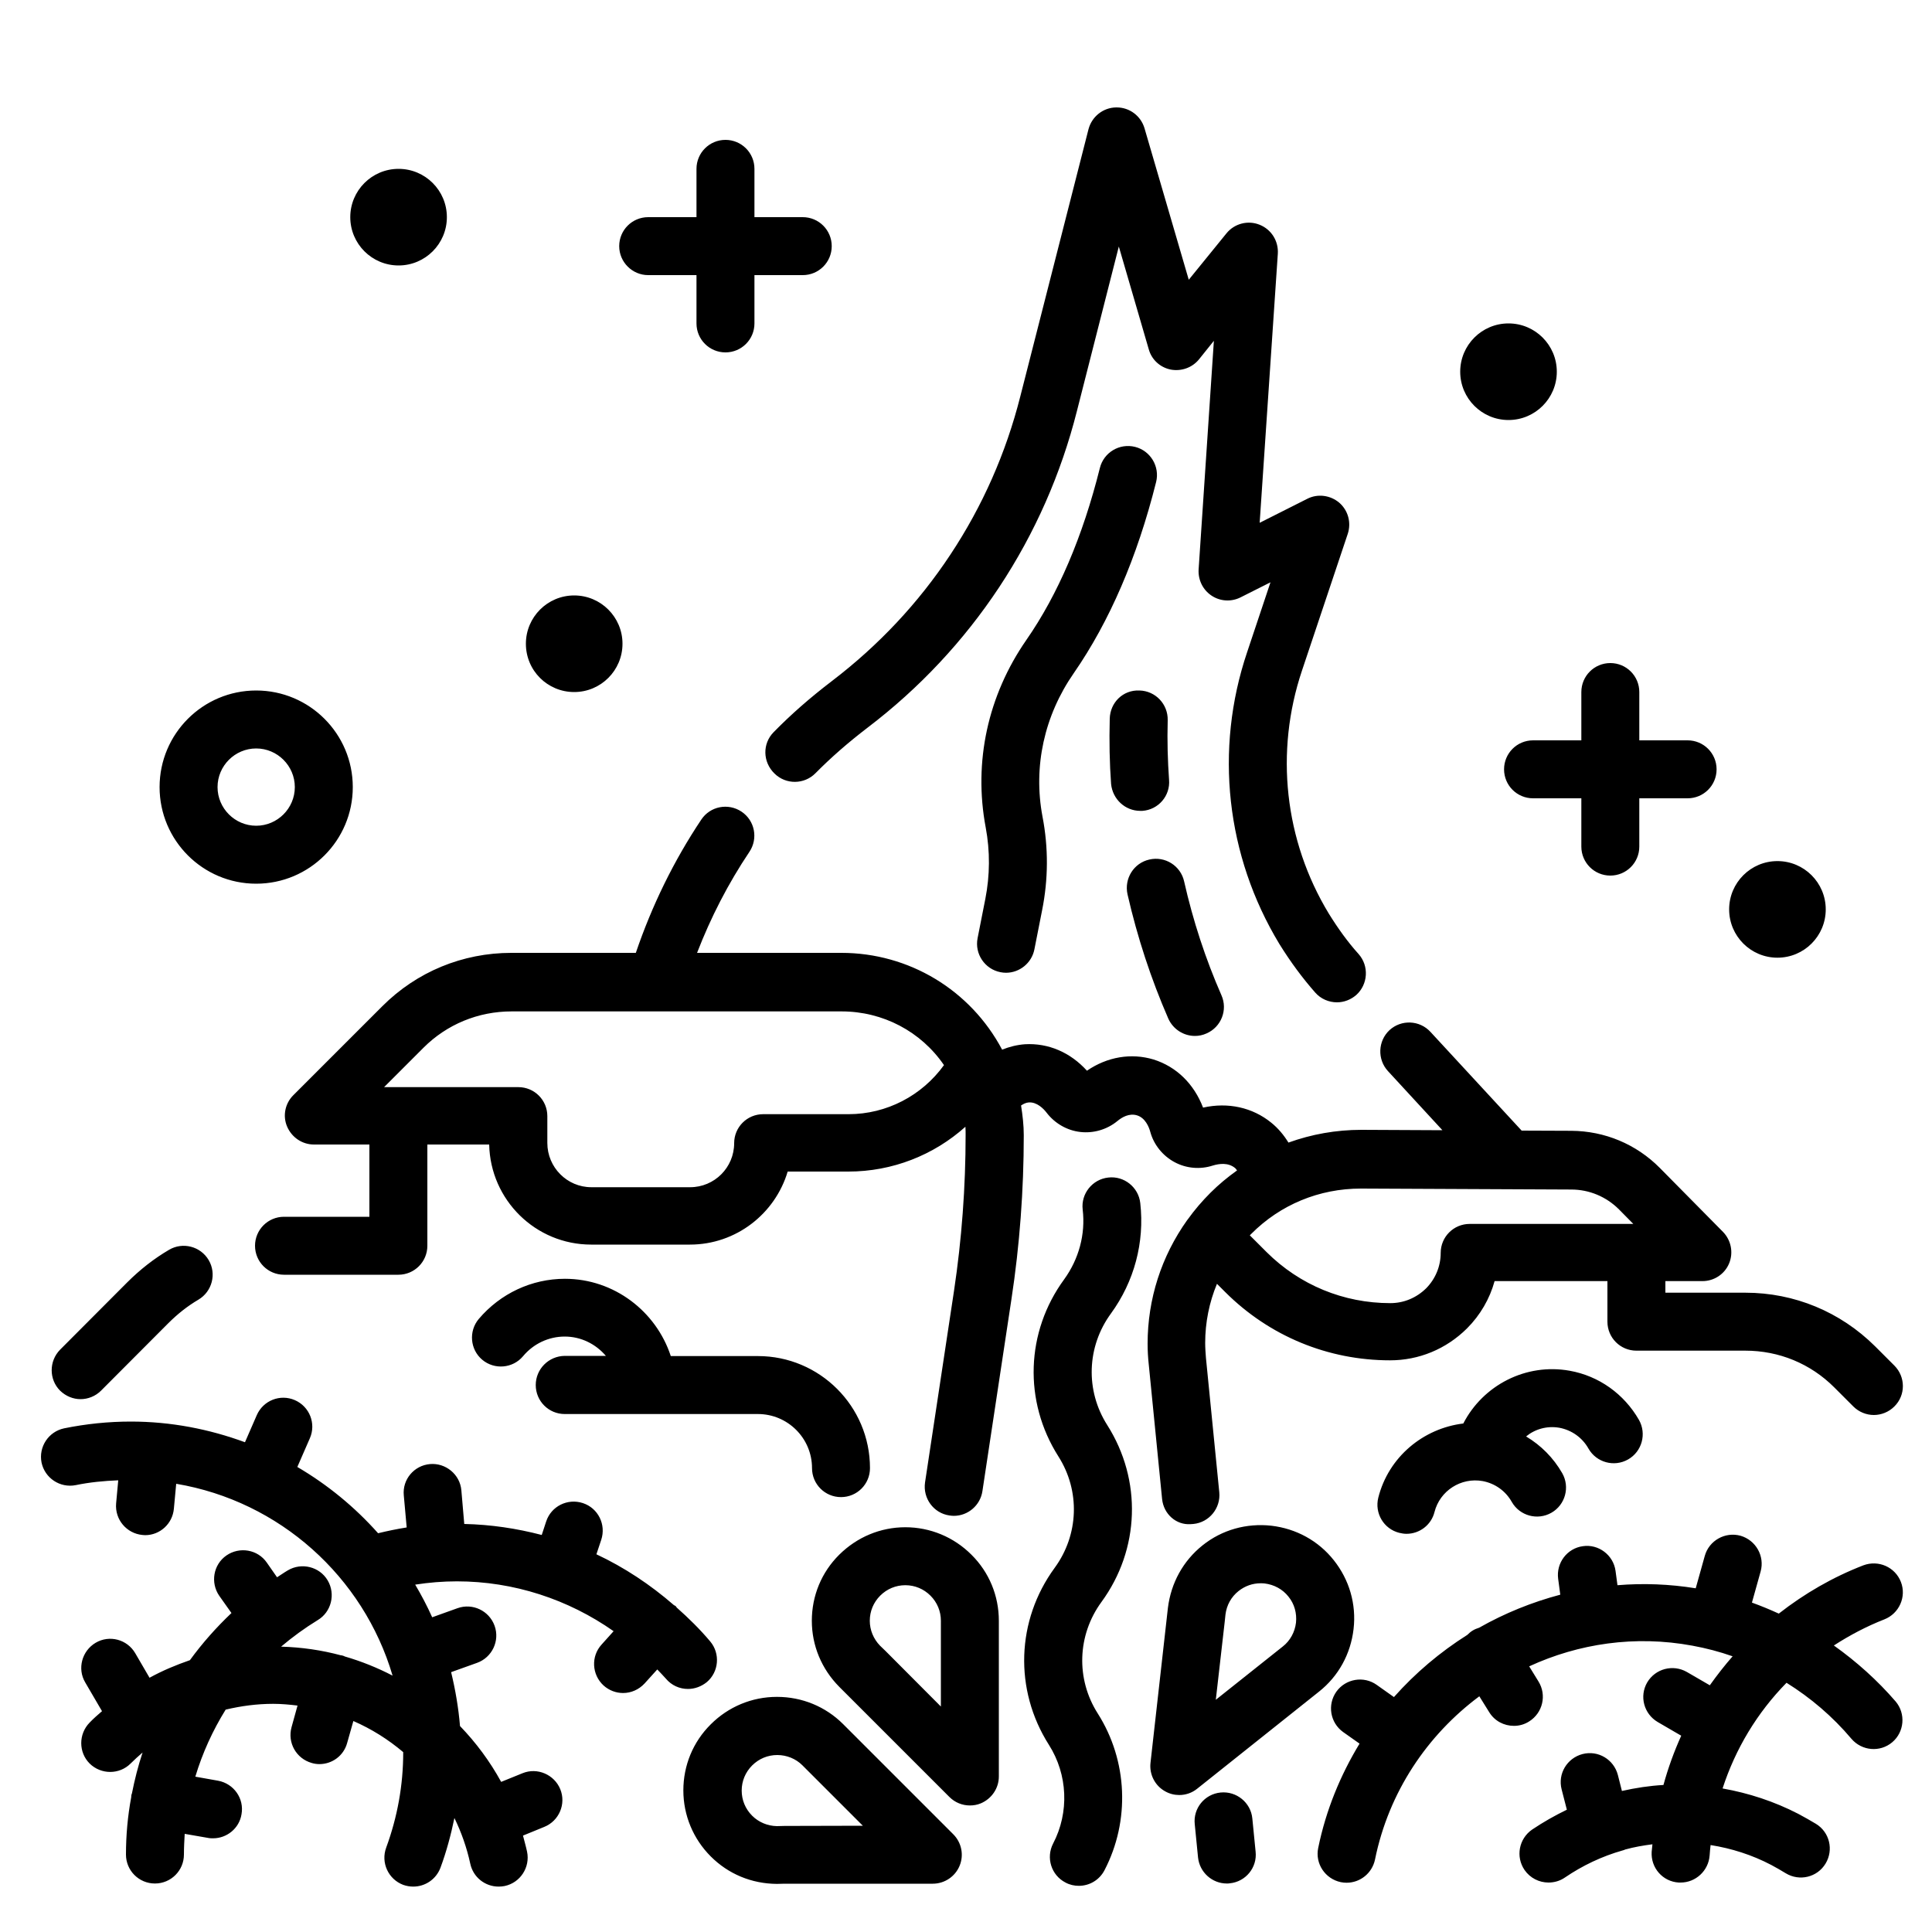 <?xml version="1.0" encoding="utf-8"?>
<!-- Generator: Adobe Illustrator 24.2.0, SVG Export Plug-In . SVG Version: 6.00 Build 0)  -->
<svg version="1.1" id="Layer_1" xmlns="http://www.w3.org/2000/svg" xmlns:xlink="http://www.w3.org/1999/xlink" x="0px" y="0px"
	 viewBox="0 0 100 100" style="enable-background:new 0 0 100 100;" xml:space="preserve">
<g>
	<path d="M40.04,37.9c0.89-0.91,1.88-1.78,3.02-2.65c2.41-1.84,4.47-4.03,6.13-6.54c1.67-2.52,2.88-5.27,3.62-8.19l3.53-13.83
		c0.17-0.65,0.75-1.12,1.43-1.13c0.01,0,0.02,0,0.03,0c0.67,0,1.25,0.44,1.44,1.08l2.29,7.84l1.95-2.4
		c0.41-0.51,1.11-0.69,1.71-0.45c0.61,0.24,0.99,0.84,0.95,1.5L65.2,27.06l2.46-1.24c0.54-0.28,1.2-0.19,1.66,0.2
		c0.46,0.4,0.63,1.03,0.44,1.61l-2.37,7.08c-1.41,4.2-0.91,8.79,1.39,12.58c0.49,0.79,0.99,1.48,1.54,2.09
		c0.55,0.62,0.49,1.57-0.12,2.12c-0.29,0.25-0.64,0.38-1,0.38c-0.41,0-0.83-0.17-1.12-0.5c-0.66-0.75-1.27-1.57-1.86-2.52
		c-2.76-4.56-3.37-10.06-1.67-15.1l1.21-3.62l-1.55,0.78c-0.48,0.24-1.05,0.21-1.5-0.09c-0.45-0.3-0.7-0.81-0.67-1.35l0.79-11.84
		l-0.77,0.96c-0.35,0.43-0.91,0.63-1.46,0.53c-0.55-0.11-0.99-0.51-1.14-1.05l-1.55-5.32l-2.17,8.52c-0.82,3.24-2.17,6.31-4.02,9.11
		c-1.84,2.78-4.13,5.23-6.81,7.27c-1.02,0.78-1.91,1.56-2.7,2.36c-0.58,0.59-1.53,0.6-2.12,0.02C39.47,39.44,39.46,38.49,40.04,37.9
		z M59.84,24.95c0.2-0.8-0.29-1.62-1.09-1.82c-0.81-0.2-1.62,0.29-1.82,1.09c-0.89,3.56-2.17,6.55-3.81,8.91
		c-1.99,2.87-2.74,6.31-2.1,9.7c0.23,1.23,0.22,2.48-0.02,3.7l-0.4,2.03c-0.16,0.81,0.37,1.6,1.18,1.76c0.1,0.02,0.2,0.03,0.29,0.03
		c0.7,0,1.33-0.5,1.47-1.21l0.4-2.03c0.32-1.6,0.33-3.23,0.02-4.84c-0.49-2.59,0.09-5.23,1.62-7.43
		C57.42,32.18,58.86,28.86,59.84,24.95z M4.17,72.42c0.38,0,0.77-0.15,1.06-0.44L8.7,68.5c0.5-0.5,1.01-0.9,1.57-1.23
		c0.71-0.42,0.95-1.34,0.53-2.05c-0.42-0.71-1.34-0.95-2.05-0.53c-0.77,0.45-1.5,1.02-2.17,1.69l-3.47,3.48
		c-0.58,0.59-0.58,1.54,0,2.12C3.41,72.27,3.79,72.42,4.17,72.42z M80.71,73.9c0.64,0.12,1.19,0.51,1.51,1.08
		c0.41,0.72,1.33,0.97,2.05,0.56c0.72-0.41,0.97-1.33,0.56-2.05c-0.77-1.34-2.07-2.27-3.58-2.54c-2.27-0.41-4.49,0.75-5.51,2.73
		c-2.07,0.25-3.87,1.73-4.4,3.84c-0.2,0.8,0.28,1.62,1.09,1.82c0.12,0.03,0.25,0.05,0.37,0.05c0.67,0,1.28-0.45,1.45-1.13
		c0.28-1.1,1.37-1.8,2.49-1.6c0.64,0.12,1.19,0.51,1.51,1.08c0.41,0.72,1.33,0.97,2.05,0.56c0.72-0.41,0.97-1.33,0.56-2.05
		c-0.46-0.8-1.1-1.44-1.87-1.9C79.45,73.97,80.07,73.79,80.71,73.9z M27.73,71.69c0,0.83,0.67,1.5,1.5,1.5h10
		c1.54,0,2.8,1.25,2.8,2.8c0,0.83,0.67,1.5,1.5,1.5s1.5-0.67,1.5-1.5c0-3.2-2.6-5.8-5.8-5.8h-4.51c-0.76-2.32-2.94-4-5.48-4
		c-1.72,0-3.34,0.76-4.46,2.08c-0.53,0.63-0.45,1.58,0.18,2.11c0.63,0.53,1.58,0.45,2.11-0.18c0.54-0.65,1.33-1.02,2.16-1.02
		c0.85,0,1.61,0.39,2.13,1h-2.13C28.4,70.19,27.73,70.86,27.73,71.69z M60.15,77.59l-0.69-6.96c-0.04-0.36-0.06-0.72-0.06-1.08
		c0-2.31,0.71-4.52,2.05-6.4c0,0,0-0.01,0.01-0.01c0.38-0.53,0.77-0.98,1.19-1.4c0.43-0.43,0.89-0.81,1.38-1.16
		c-0.04-0.04-0.06-0.09-0.1-0.12c-0.36-0.3-0.83-0.23-1.16-0.13c-0.65,0.21-1.37,0.15-1.98-0.18c-0.61-0.33-1.07-0.9-1.25-1.56
		c-0.07-0.26-0.26-0.73-0.69-0.86c-0.4-0.12-0.77,0.09-1.02,0.3c-0.54,0.44-1.24,0.64-1.92,0.56c-0.69-0.08-1.32-0.45-1.74-1
		c-0.16-0.21-0.5-0.55-0.91-0.53c-0.16,0.01-0.29,0.08-0.41,0.16c0.08,0.51,0.14,1.02,0.14,1.54c0,2.82-0.21,5.68-0.64,8.5
		l-1.5,9.92c-0.11,0.74-0.75,1.28-1.48,1.28c-0.08,0-0.15-0.01-0.23-0.02c-0.82-0.12-1.38-0.89-1.26-1.71l1.5-9.92
		c0.4-2.67,0.6-5.38,0.6-8.06c0-0.14,0-0.29-0.01-0.43c-1.64,1.47-3.78,2.32-6.06,2.32h-3.14c-0.65,2.18-2.67,3.78-5.06,3.78h-5.11
		c-2.88,0-5.22-2.31-5.28-5.18h-3.2v5.24c0,0.83-0.67,1.5-1.5,1.5h-5.92c-0.83,0-1.5-0.67-1.5-1.5s0.67-1.5,1.5-1.5h4.42v-3.74
		h-2.87c-0.61,0-1.15-0.37-1.39-0.93s-0.1-1.21,0.33-1.63l4.6-4.6c1.78-1.78,4.15-2.76,6.68-2.76h6.44c0.83-2.44,1.96-4.76,3.39-6.9
		c0.46-0.69,1.39-0.87,2.08-0.41c0.69,0.46,0.87,1.39,0.41,2.08c-1.1,1.64-2,3.39-2.71,5.23h7.47c3.5,0,6.68,1.92,8.32,5.01
		c0.37-0.15,0.77-0.25,1.18-0.28c1.21-0.07,2.35,0.42,3.21,1.37c1.05-0.72,2.29-0.93,3.45-0.58c1.18,0.37,2.09,1.26,2.56,2.49
		c1.29-0.29,2.56-0.01,3.53,0.78c0.36,0.29,0.65,0.64,0.89,1.03c1.19-0.43,2.46-0.66,3.78-0.66l4.19,0.02l-2.82-3.06
		c-0.56-0.61-0.52-1.56,0.08-2.12c0.61-0.56,1.56-0.52,2.12,0.09l4.72,5.11l2.57,0.01c1.73,0.01,3.36,0.69,4.58,1.92l3.27,3.31
		c0.42,0.43,0.55,1.07,0.32,1.63c-0.23,0.56-0.78,0.92-1.38,0.92h-1.92v0.6h4.14c2.54,0,4.92,0.99,6.72,2.78l0.99,0.99
		c0.59,0.59,0.59,1.54,0,2.12c-0.29,0.29-0.68,0.44-1.06,0.44s-0.77-0.15-1.06-0.44l-0.99-0.99c-1.23-1.23-2.86-1.9-4.6-1.9h-5.64
		c-0.83,0-1.5-0.67-1.5-1.5v-2.1h-5.84c-0.25,0.91-0.74,1.76-1.43,2.45c-1.08,1.07-2.49,1.65-3.98,1.65c-3.21,0-6.24-1.25-8.52-3.52
		l-0.44-0.44c-0.4,0.96-0.61,2-0.61,3.06c0,0.26,0.02,0.52,0.04,0.78l0.69,6.95c0.08,0.82-0.52,1.56-1.34,1.64
		c-0.05,0-0.1,0.01-0.15,0.01C60.88,78.94,60.23,78.37,60.15,77.59z M48.86,55.13c-1.19-1.74-3.16-2.78-5.3-2.78h-9.55
		c-0.01,0-0.01,0-0.02,0c-0.01,0-0.01,0-0.02,0h-7.49c-1.73,0-3.35,0.67-4.56,1.88l-2.04,2.04h6.95c0.83,0,1.5,0.67,1.5,1.5v1.39
		c0,1.26,1.02,2.29,2.28,2.29h5.11c1.26,0,2.28-1.02,2.28-2.28c0-0.83,0.67-1.5,1.5-1.5h4.42C45.89,57.67,47.72,56.71,48.86,55.13z
		 M70.44,61.52c-2.16,0-4.17,0.83-5.68,2.35c-0.02,0.02-0.05,0.05-0.07,0.07l0.87,0.87c1.71,1.7,3.98,2.64,6.4,2.64
		c0.7,0,1.35-0.27,1.86-0.77c0.48-0.49,0.75-1.14,0.75-1.83c0-0.83,0.67-1.5,1.5-1.5h8.47L83.8,62.6c-0.66-0.66-1.54-1.03-2.47-1.03
		l-10.86-0.05C70.46,61.52,70.45,61.52,70.44,61.52z M63.18,92.78c-0.83,0.08-1.43,0.82-1.34,1.64l0.17,1.72
		c0.08,0.77,0.73,1.35,1.49,1.35c0.05,0,0.1,0,0.15-0.01c0.83-0.08,1.43-0.82,1.34-1.64l-0.17-1.72C64.74,93.3,64,92.7,63.18,92.78z
		 M60.47,52.72c0.25,0.56,0.8,0.9,1.38,0.9c0.2,0,0.4-0.04,0.6-0.13c0.76-0.33,1.11-1.22,0.77-1.98c-0.82-1.87-1.47-3.85-1.93-5.89
		c-0.18-0.81-0.99-1.32-1.8-1.13c-0.81,0.18-1.31,0.99-1.13,1.8C58.87,48.52,59.58,50.68,60.47,52.72z M59.02,41.97
		c0.04,0,0.08,0,0.11,0c0.83-0.06,1.45-0.78,1.38-1.61c-0.07-0.98-0.1-2.01-0.07-3.08c0.02-0.83-0.63-1.52-1.46-1.54
		c-0.86-0.04-1.52,0.63-1.54,1.46c-0.03,1.17-0.01,2.3,0.07,3.38C57.59,41.37,58.24,41.97,59.02,41.97z M35.61,87.42
		c0.34,0,0.68-0.12,0.97-0.35c0.63-0.53,0.71-1.48,0.18-2.11c-0.53-0.63-1.12-1.21-1.73-1.75c-0.02-0.02-0.03-0.05-0.05-0.07
		c-0.03-0.03-0.07-0.04-0.1-0.06c-1.22-1.06-2.56-1.95-4.01-2.63l0.25-0.75c0.26-0.79-0.16-1.64-0.95-1.9
		c-0.79-0.26-1.64,0.16-1.9,0.95l-0.23,0.7c-1.3-0.34-2.64-0.54-4.01-0.57l-0.15-1.74c-0.07-0.83-0.82-1.43-1.62-1.36
		c-0.83,0.07-1.44,0.8-1.36,1.62l0.15,1.66c-0.5,0.08-0.99,0.18-1.48,0.3c-1.2-1.35-2.61-2.51-4.18-3.43l0.65-1.49
		c0.33-0.76-0.02-1.64-0.78-1.97c-0.76-0.33-1.64,0.02-1.97,0.78l-0.61,1.4c-1.85-0.68-3.83-1.07-5.91-1.07
		c-1.16,0-2.32,0.12-3.45,0.35c-0.81,0.17-1.33,0.96-1.17,1.77c0.17,0.81,0.96,1.33,1.77,1.17c0.72-0.15,1.46-0.22,2.2-0.25
		l-0.11,1.2c-0.07,0.83,0.54,1.55,1.36,1.63c0.05,0,0.09,0.01,0.14,0.01c0.77,0,1.42-0.59,1.49-1.37l0.12-1.29
		c5.35,0.9,9.69,4.81,11.2,9.93c-0.79-0.41-1.61-0.74-2.47-0.99c-0.04-0.02-0.08-0.04-0.13-0.05c-0.02-0.01-0.05-0.01-0.07-0.01
		c-1-0.27-2.04-0.42-3.1-0.45c0.59-0.5,1.22-0.96,1.89-1.37c0.71-0.42,0.94-1.35,0.52-2.06s-1.35-0.94-2.06-0.52
		c-0.19,0.11-0.37,0.24-0.56,0.36l-0.53-0.76c-0.47-0.68-1.41-0.84-2.09-0.37c-0.68,0.47-0.84,1.41-0.37,2.09l0.63,0.89
		c-0.79,0.75-1.51,1.56-2.15,2.44c-0.72,0.25-1.42,0.54-2.09,0.91l-0.74-1.27c-0.42-0.72-1.34-0.96-2.05-0.54
		c-0.71,0.42-0.96,1.34-0.54,2.05l0.87,1.49c-0.22,0.19-0.44,0.38-0.64,0.59c-0.58,0.59-0.58,1.54,0,2.12
		c0.59,0.58,1.54,0.58,2.12,0c0.2-0.2,0.41-0.39,0.62-0.57c-0.23,0.69-0.41,1.4-0.55,2.11c-0.01,0.03-0.02,0.06-0.03,0.09
		c-0.01,0.04,0,0.08-0.01,0.12C6.61,94,6.52,94.99,6.52,95.99c0,0.83,0.67,1.5,1.5,1.5s1.5-0.67,1.5-1.5c0-0.36,0.02-0.71,0.04-1.07
		l1.21,0.21c0.09,0.02,0.18,0.02,0.26,0.02c0.71,0,1.35-0.51,1.47-1.24c0.15-0.82-0.4-1.59-1.21-1.74l-1.18-0.21
		c0.37-1.23,0.9-2.39,1.57-3.47c0.8-0.19,1.62-0.3,2.46-0.3c0.43,0,0.85,0.04,1.26,0.09l-0.31,1.12c-0.22,0.8,0.24,1.62,1.04,1.85
		c0.13,0.04,0.27,0.06,0.4,0.06c0.66,0,1.26-0.43,1.44-1.1l0.32-1.13c0.94,0.41,1.8,0.95,2.58,1.61c0,0.01,0,0.02,0,0.02
		c0,1.69-0.3,3.34-0.88,4.92c-0.29,0.78,0.11,1.64,0.88,1.93c0.17,0.06,0.35,0.09,0.52,0.09c0.61,0,1.18-0.37,1.41-0.98
		c0.31-0.84,0.54-1.7,0.72-2.57c0.36,0.74,0.64,1.53,0.82,2.36c0.15,0.71,0.77,1.19,1.47,1.19c0.1,0,0.21-0.01,0.31-0.03
		c0.81-0.17,1.33-0.97,1.16-1.78c-0.06-0.28-0.14-0.55-0.21-0.83l1.1-0.45c0.77-0.31,1.14-1.19,0.83-1.95s-1.19-1.14-1.95-0.83
		l-1.11,0.45c-0.58-1.06-1.3-2.03-2.13-2.89c-0.08-0.95-0.24-1.88-0.46-2.79l1.34-0.48c0.78-0.28,1.19-1.14,0.91-1.92
		c-0.28-0.78-1.14-1.19-1.92-0.91l-1.31,0.47c-0.26-0.58-0.56-1.15-0.88-1.69c0.71-0.11,1.43-0.17,2.16-0.17
		c2.94,0,5.76,0.93,8.11,2.58l-0.62,0.69c-0.56,0.61-0.51,1.56,0.1,2.12c0.29,0.26,0.65,0.39,1.01,0.39c0.41,0,0.81-0.17,1.11-0.49
		l0.66-0.73c0.15,0.16,0.3,0.31,0.44,0.47C34.76,87.24,35.18,87.42,35.61,87.42z M94.92,85.17c0.82-0.53,1.69-0.99,2.61-1.35
		c0.77-0.3,1.16-1.17,0.86-1.94c-0.3-0.77-1.16-1.15-1.94-0.86c-1.58,0.61-3.05,1.46-4.38,2.5c-0.46-0.21-0.92-0.4-1.39-0.57
		l0.45-1.61c0.22-0.8-0.25-1.62-1.04-1.85c-0.8-0.22-1.63,0.25-1.85,1.04l-0.47,1.68c-1.36-0.22-2.72-0.27-4.05-0.16l-0.1-0.74
		c-0.11-0.82-0.88-1.4-1.69-1.28c-0.82,0.11-1.39,0.87-1.28,1.69l0.11,0.82c-1.47,0.39-2.88,0.96-4.2,1.71
		c-0.12,0.04-0.23,0.08-0.34,0.15c-0.1,0.06-0.19,0.14-0.27,0.22c-1.41,0.89-2.69,1.97-3.8,3.22l-0.89-0.63
		c-0.67-0.48-1.61-0.32-2.09,0.35c-0.48,0.68-0.32,1.61,0.35,2.09l0.85,0.6c-0.99,1.63-1.74,3.44-2.14,5.4
		c-0.17,0.81,0.36,1.6,1.17,1.77c0.1,0.02,0.2,0.03,0.3,0.03c0.7,0,1.32-0.49,1.47-1.2c0.71-3.5,2.71-6.45,5.4-8.45l0.51,0.82
		c0.28,0.46,0.77,0.71,1.28,0.71c0.27,0,0.54-0.07,0.79-0.23c0.7-0.44,0.92-1.36,0.48-2.07l-0.48-0.78
		c2.56-1.18,5.48-1.62,8.45-1.07c0.71,0.13,1.4,0.31,2.08,0.55c-0.42,0.48-0.81,0.98-1.18,1.5l-1.19-0.69
		c-0.72-0.41-1.63-0.17-2.05,0.54c-0.42,0.72-0.17,1.63,0.54,2.05l1.22,0.71c-0.37,0.82-0.68,1.67-0.92,2.55
		c-0.72,0.04-1.44,0.15-2.15,0.31l-0.21-0.83c-0.21-0.8-1.02-1.29-1.83-1.08c-0.8,0.21-1.29,1.02-1.08,1.83l0.27,1.05
		c-0.62,0.3-1.22,0.64-1.8,1.03c-0.68,0.47-0.86,1.4-0.39,2.09c0.29,0.42,0.76,0.65,1.24,0.65c0.29,0,0.59-0.08,0.85-0.26
		c0.91-0.62,1.92-1.1,2.98-1.4c0.05-0.01,0.1-0.03,0.14-0.05c0.47-0.13,0.94-0.21,1.41-0.27c-0.01,0.13-0.03,0.26-0.04,0.39
		c-0.05,0.83,0.57,1.54,1.4,1.59c0.03,0,0.07,0,0.1,0c0.78,0,1.44-0.61,1.5-1.4c0.01-0.18,0.03-0.36,0.05-0.54
		c1.08,0.17,2.15,0.51,3.14,1.03c0.25,0.13,0.5,0.28,0.75,0.43c0.71,0.43,1.63,0.21,2.06-0.5c0.43-0.71,0.21-1.63-0.5-2.06
		c-0.3-0.18-0.6-0.35-0.92-0.52c-1.24-0.64-2.56-1.07-3.91-1.31c0.67-2.06,1.79-3.92,3.31-5.47c1.25,0.78,2.38,1.74,3.36,2.9
		c0.54,0.63,1.48,0.71,2.11,0.18c0.63-0.53,0.71-1.48,0.18-2.11C97.18,86.98,96.1,86.01,94.92,85.17z M59.02,62.27
		c-0.09-0.82-0.84-1.42-1.66-1.32c-0.82,0.09-1.42,0.84-1.32,1.66c0.15,1.28-0.2,2.56-0.96,3.61c-1.99,2.72-2.11,6.31-0.3,9.16
		c1.14,1.79,1.06,4.06-0.19,5.77c-1.99,2.72-2.11,6.31-0.3,9.16c0.98,1.54,1.06,3.5,0.22,5.11c-0.38,0.73-0.1,1.64,0.64,2.02
		c0.22,0.12,0.46,0.17,0.69,0.17c0.54,0,1.06-0.29,1.33-0.81c1.33-2.56,1.2-5.67-0.35-8.11c-1.14-1.79-1.06-4.06,0.19-5.77
		c1.99-2.72,2.11-6.31,0.3-9.16c-1.14-1.79-1.06-4.06,0.19-5.77C58.71,66.33,59.25,64.3,59.02,62.27z M50.28,80.47
		c0.92,0.91,1.42,2.13,1.42,3.42v8.06c0,0.61-0.37,1.15-0.93,1.39c-0.19,0.08-0.38,0.11-0.57,0.11c-0.39,0-0.77-0.15-1.06-0.44
		l-5.7-5.7c-0.92-0.93-1.42-2.14-1.42-3.42c0-1.29,0.5-2.51,1.42-3.42s2.13-1.42,3.42-1.42C48.15,79.05,49.37,79.56,50.28,80.47z
		 M48.7,83.89c0-0.49-0.19-0.95-0.54-1.3c-0.35-0.35-0.81-0.54-1.3-0.54s-0.95,0.19-1.3,0.54s-0.54,0.81-0.54,1.3
		c0,0.48,0.19,0.94,0.53,1.29l0.28,0.27l2.87,2.88V83.89z M61.97,92.58c-0.27,0.22-0.6,0.33-0.93,0.33c-0.25,0-0.5-0.06-0.73-0.19
		c-0.53-0.29-0.83-0.88-0.76-1.48l0.9-8.01c0.16-1.3,0.79-2.44,1.79-3.24c1.01-0.81,2.28-1.16,3.56-1.02
		c1.29,0.15,2.44,0.78,3.24,1.79c0,0,0,0,0,0c0.8,1.01,1.17,2.27,1.02,3.56c-0.15,1.29-0.78,2.44-1.79,3.24L61.97,92.58z
		 M62.93,87.98l3.47-2.76c0.38-0.3,0.62-0.74,0.68-1.23c0.05-0.49-0.08-0.97-0.39-1.35c-0.3-0.38-0.74-0.62-1.23-0.68
		c-0.07-0.01-0.14-0.01-0.21-0.01c-0.42,0-0.81,0.14-1.14,0.4c-0.38,0.3-0.62,0.73-0.68,1.22l-0.04,0.38L62.93,87.98z M49.34,94.94
		c0.43,0.43,0.56,1.07,0.33,1.63s-0.78,0.93-1.39,0.93l-7.67,0l-0.4,0.01c-1.31-0.01-2.51-0.51-3.42-1.42
		c-0.91-0.91-1.42-2.13-1.42-3.42c0-1.29,0.5-2.51,1.42-3.42c0.91-0.91,2.13-1.42,3.42-1.42c0,0,0,0,0.01,0
		c1.29,0,2.51,0.5,3.42,1.41L49.34,94.94z M44.66,94.5l-3.13-3.13c-0.34-0.34-0.81-0.53-1.3-0.53h0h0c-0.49,0-0.95,0.19-1.3,0.54
		c0,0,0,0,0,0c-0.35,0.35-0.54,0.81-0.54,1.3s0.19,0.95,0.54,1.3c0.34,0.34,0.8,0.53,1.28,0.54l0.39-0.01L44.66,94.5z M8.26,40.74
		c0-2.76,2.24-5,5-5s5,2.24,5,5s-2.24,5-5,5S8.26,43.5,8.26,40.74z M11.26,40.74c0,1.1,0.9,2,2,2s2-0.9,2-2s-0.9-2-2-2
		S11.26,39.64,11.26,40.74z M29.72,35.82c1.38,0,2.5-1.12,2.5-2.5c0-1.38-1.12-2.5-2.5-2.5c-1.38,0-2.5,1.12-2.5,2.5
		C27.22,34.71,28.34,35.82,29.72,35.82z M92,49.57c1.38,0,2.5-1.12,2.5-2.5c0-1.38-1.12-2.5-2.5-2.5s-2.5,1.12-2.5,2.5
		C89.5,48.45,90.62,49.57,92,49.57z M78.08,21.74c1.38,0,2.5-1.12,2.5-2.5s-1.12-2.5-2.5-2.5c-1.38,0-2.5,1.12-2.5,2.5
		S76.7,21.74,78.08,21.74z M20.63,13.74c1.38,0,2.5-1.12,2.5-2.5s-1.12-2.5-2.5-2.5c-1.38,0-2.5,1.12-2.5,2.5
		S19.25,13.74,20.63,13.74z M79.35,38.32c-0.83,0-1.5,0.67-1.5,1.5s0.67,1.5,1.5,1.5h2.5v2.5c0,0.83,0.67,1.5,1.5,1.5
		s1.5-0.67,1.5-1.5v-2.5h2.5c0.83,0,1.5-0.67,1.5-1.5s-0.67-1.5-1.5-1.5h-2.5v-2.5c0-0.83-0.67-1.5-1.5-1.5s-1.5,0.67-1.5,1.5v2.5
		H79.35z M33.55,14.24h2.5v2.5c0,0.83,0.67,1.5,1.5,1.5s1.5-0.67,1.5-1.5v-2.5h2.5c0.83,0,1.5-0.67,1.5-1.5s-0.67-1.5-1.5-1.5h-2.5
		v-2.5c0-0.83-0.67-1.5-1.5-1.5s-1.5,0.67-1.5,1.5v2.5h-2.5c-0.83,0-1.5,0.67-1.5,1.5S32.73,14.24,33.55,14.24z"/>
</g>
</svg>
